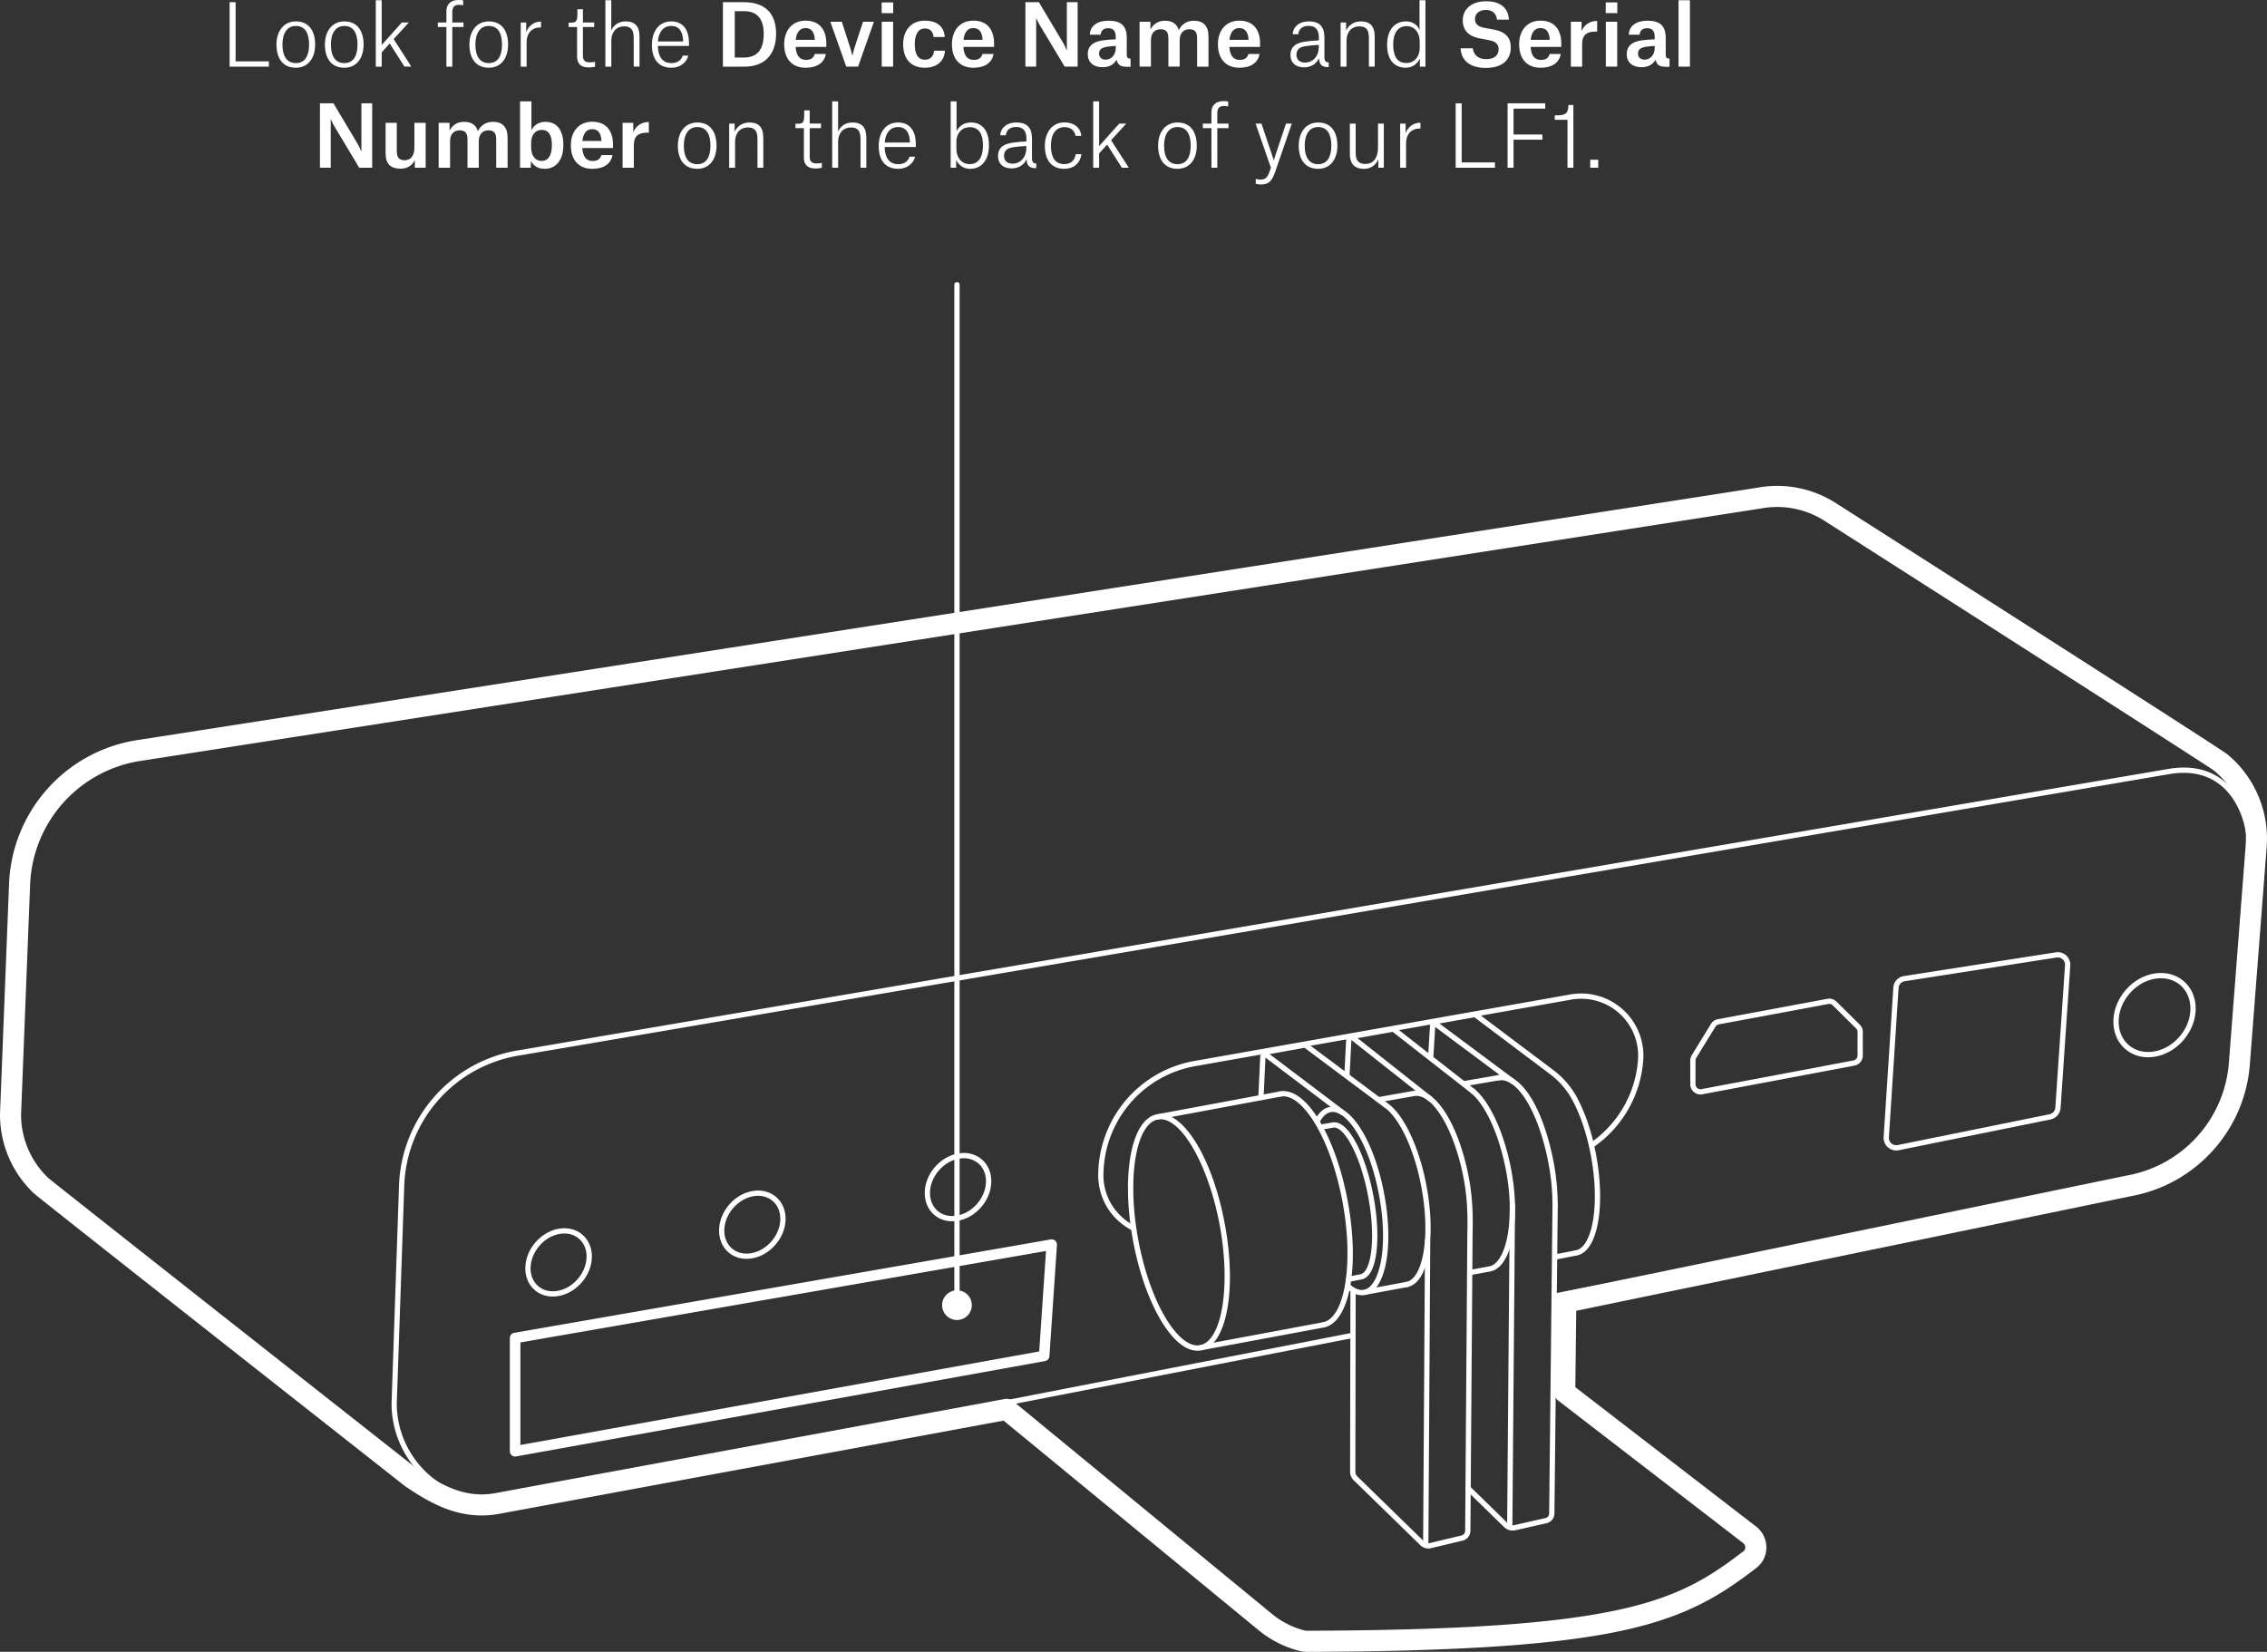 <svg xmlns="http://www.w3.org/2000/svg" viewBox="0 0 4291.52 3127.33"><rect x="0" y="0" width="4291.52" height="3127.33" fill="#333333" stroke="none"/><defs><style>.cls-1{fill:#fff;}</style></defs><g id="Layer_2" data-name="Layer 2"><g id="Layer_7" data-name="Layer 7"><path class="cls-1" d="M931,2847a190,190,0,0,1-189.79-190l14.25-415.66A268.85,268.85,0,0,1,977,1989.25l3126.22-533.2c105.4-18.76,141.67,59.4,152.37,93.87a189.62,189.62,0,0,1,7.52,71l-30.53,395.3a257.34,257.34,0,0,1-209.38,232.39L2944.83,2458.52a5,5,0,0,1-1.9-9.79l1078.42-209.95a247.36,247.36,0,0,0,201.3-223.37l30.53-395.28a179.45,179.45,0,0,0-7.1-67.25c-6.38-20.54-19.4-49.1-45.23-68.54-25.35-19.07-57.61-25.28-95.91-18.47L978.72,1999.07a258.88,258.88,0,0,0-213.34,242.68l-14.25,415.43A180,180,0,0,0,963.92,2834l1593.24-310.18a5,5,0,0,1,1.9,9.79L965.78,2843.8A191,191,0,0,1,931,2847Z"/><path class="cls-1" d="M1046.43,2454.67c-12.52,0-24.49-3.94-34-12.13-11.89-10.19-18.26-25.29-17.93-42.52.32-16.86,7-33.8,19-47.68s27.62-23.13,44.24-26c17-2.95,32.87,1,44.75,11.24s18.26,25.29,17.93,42.51c-.32,16.87-7,33.8-19,47.69h0C1086.33,2445.32,1065.73,2454.67,1046.43,2454.67Zm21.94-119.31a52.78,52.78,0,0,0-9,.79c-14.34,2.49-28,10.54-38.37,22.68s-16.29,26.83-16.56,41.38c-.27,14.2,4.86,26.54,14.45,34.77,20.08,17.22,53.7,11.07,74.94-13.7,10.4-12.13,16.28-26.83,16.56-41.38.26-14.2-4.87-26.55-14.46-34.77A41.67,41.67,0,0,0,1068.37,2335.36Zm29.23,89.17h0Z"/><path class="cls-1" d="M1413.17,2383.26c-12.52,0-24.49-3.94-34-12.13-24.25-20.8-23.79-61.26,1-90.2s64.74-35.58,89-14.77c11.89,10.19,18.26,25.29,17.93,42.52-.32,16.86-7,33.8-19,47.68C1453.07,2373.91,1432.47,2383.26,1413.17,2383.26ZM1435.05,2264c-16.43,0-34.23,8.19-47.33,23.47-21.24,24.77-22.18,58.93-2.1,76.15s53.7,11.07,74.94-13.7h0c10.4-12.13,16.28-26.83,16.55-41.38.27-14.2-4.86-26.55-14.45-34.77A41.81,41.81,0,0,0,1435.05,2264Z"/><path class="cls-1" d="M1802.54,2312.17c-12.52,0-24.5-3.94-34-12.13-11.89-10.19-18.26-25.29-17.93-42.52.32-16.86,7-33.8,19-47.68s27.61-23.13,44.23-26c17-3,32.87,1,44.76,11.24s18.26,25.29,17.93,42.51c-.32,16.87-7,33.8-19,47.69h0C1842.44,2302.82,1821.84,2312.17,1802.54,2312.17Zm21.94-119.31a52.78,52.78,0,0,0-9,.79c-14.34,2.49-28,10.54-38.38,22.68s-16.28,26.82-16.56,41.38c-.26,14.2,4.87,26.54,14.46,34.77,20.08,17.21,53.69,11.07,74.93-13.7,10.41-12.13,16.29-26.83,16.56-41.38.27-14.2-4.86-26.55-14.45-34.77A41.69,41.69,0,0,0,1824.48,2192.86Zm29.23,89.17h0Z"/><path class="cls-1" d="M975.16,2757.58a10,10,0,0,1-10-10V2533.17a10,10,0,0,1,8.26-9.82L1989.2,2346.53a10,10,0,0,1,11.66,10.5L1986.6,2567.7a10,10,0,0,1-8.18,9.14L976.93,2757.42A10.59,10.59,0,0,1,975.16,2757.58Zm10-216v194.13l982.1-177.08,12.88-190.25Z"/><path class="cls-1" d="M2145.93,2330.28a4.93,4.93,0,0,1-2.25-.54c-41.33-20.92-66.12-62.62-64.67-108.83l.07-2.28a220.13,220.13,0,0,1,181.66-209.9l712.06-126a117.73,117.73,0,0,1,137.9,124.85,219.18,219.18,0,0,1-95.21,165,5,5,0,0,1-5.63-8.23,209.26,209.26,0,0,0,90.9-157.54,107.74,107.74,0,0,0-126.23-114.27l-712.06,126A210.16,210.16,0,0,0,2089,2218.94l-.07,2.28a106.94,106.94,0,0,0,59.22,99.63,5,5,0,0,1-2.26,9.43Z"/><path class="cls-1" d="M4066.39,2001.66c-16.2,0-31.13-5.31-42.94-15.44-14.8-12.68-22.86-31.35-22.7-52.57.16-20.9,8.31-41.8,22.94-58.87s34.06-28.31,54.69-31.65c20.94-3.39,40.62,1.73,55.42,14.41s22.85,31.36,22.69,52.58c-.16,20.89-8.3,41.8-22.94,58.87h0c-14.63,17.07-34.06,28.3-54.69,31.65A78.33,78.33,0,0,1,4066.39,2001.66Zm24.42-149.58a68.3,68.3,0,0,0-10.84.89c-18.31,3-35.61,13-48.71,28.3s-20.4,33.91-20.54,52.46c-.14,18.22,6.69,34.18,19.22,44.93s29.33,15,47.33,12.14c18.31-3,35.61-13,48.71-28.3h0c13.11-15.28,20.4-33.91,20.54-52.46.14-18.23-6.69-34.19-19.21-44.93C4117.33,1856.56,4104.65,1852.08,4090.81,1852.08Zm39,113.66h0Z"/><path class="cls-1" d="M3589.55,2178.13a23.87,23.87,0,0,1-23.74-25.41l18.34-282.82a23.71,23.71,0,0,1,20.12-22L3891.62,1803a23.85,23.85,0,0,1,27.49,25.2l-18.33,269.42a23.92,23.92,0,0,1-19.06,21.77l-287.36,58.31A24.52,24.52,0,0,1,3589.55,2178.13Zm305.78-365.5a13.22,13.22,0,0,0-2.17.17l-287.35,44.92h0a13.82,13.82,0,0,0-11.72,12.82l-18.33,282.82a13.88,13.88,0,0,0,16.62,14.52l287.36-58.31a13.92,13.92,0,0,0,11.09-12.68l18.34-269.42a13.9,13.9,0,0,0-13.84-14.84ZM3605,1852.79h0Z"/><path class="cls-1" d="M3219.05,2072.14a19.36,19.36,0,0,1-19.33-19.36v-44.93a19.36,19.36,0,0,1,2.86-10.12l36.36-59.22a19.38,19.38,0,0,1,12.95-8.9l207.42-38.6a19.38,19.38,0,0,1,17.15,5.26l44.16,43.64a19.5,19.5,0,0,1,5.75,13.77v44.77a19.36,19.36,0,0,1-15.77,19l-287.94,54.33h0A19.18,19.18,0,0,1,3219.05,2072.14Zm2.69-5.24h0Zm241.11-166.25a9.1,9.1,0,0,0-1.72.16l-207.41,38.6a9.4,9.4,0,0,0-6.29,4.32l-36.36,59.21a9.46,9.46,0,0,0-1.38,4.91v44.93a9.37,9.37,0,0,0,11.12,9.22l287.94-54.32a9.41,9.41,0,0,0,7.65-9.23v-44.77a9.47,9.47,0,0,0-2.79-6.68l-44.16-43.64A9.39,9.39,0,0,0,3462.85,1900.65Z"/><path class="cls-1" d="M2266.6,2557.2c-22.22,0-46.18-19.63-68.22-56.17-23.47-38.9-42.44-92.78-53.42-151.73-1.45-7.77-2.76-15.64-3.89-23.41-7.93-54.33-7.7-106,.65-145.58,8.73-41.36,25.92-66.45,48.39-70.64,48.69-9,105.09,82,128.44,207.28s3.52,230.55-45.15,239.62A37,37,0,0,1,2266.6,2557.2ZM2197,2119a26.56,26.56,0,0,0-5,.47c-38.71,7.21-56.72,97.25-41,205,1.11,7.64,2.4,15.38,3.83,23,10.77,57.81,29.29,110.51,52.15,148.41,21.69,36,45.26,54.51,64.66,50.89,41.74-7.78,58.77-112.19,37.18-228C2288,2207.59,2237.89,2119,2197,2119Z"/><path class="cls-1" d="M2578.08,2452.24c-9.77,0-19.86-4.6-30.08-13.74a5,5,0,0,1,6.64-7.43c9.79,8.74,19,12.4,27.29,10.84,29-5.4,47.38-78.77,28.63-179.38s-62.38-162.46-91.32-157c-8.42,1.57-15.74,8.41-21.75,20.33a5,5,0,0,1-8.9-4.49c7.48-14.85,17.18-23.47,28.82-25.64,39.11-7.29,84.34,65.18,103,165s2.52,183.72-36.6,191A31,31,0,0,1,2578.08,2452.24Z"/><path class="cls-1" d="M2663.05,2436.85a5,5,0,0,1-.91-9.89c14.92-2.78,26.74-22.9,32.43-55.21,6.06-34.41,4.7-78.5-3.81-124.17-1.14-6.15-2.42-12.32-3.79-18.35-14.39-63.06-40.58-115.24-66.71-132.93a5,5,0,0,1,5.59-8.26c14,9.46,28,27.43,40.45,52s23,54.59,30.38,87c1.41,6.16,2.71,12.47,3.88,18.74,8.73,46.82,10.08,92.17,3.82,127.73-6.54,37.17-20.89,59.65-40.41,63.28A4.86,4.86,0,0,1,2663.05,2436.85Z"/><path class="cls-1" d="M2943.88,2285.71h0a5,5,0,0,1-5-5,423.84,423.84,0,0,0-7.51-78c-1.14-6.12-2.41-12.27-3.79-18.29-19.72-86.53-56.8-143.76-90.09-139.14a5,5,0,0,1-1.37-9.87c39.91-5.51,79.6,52.11,101.18,146.8,1.4,6.14,2.7,12.42,3.87,18.67a434.33,434.33,0,0,1,7.68,79.83A5,5,0,0,1,2943.88,2285.71Z"/><path class="cls-1" d="M2858,2893.13h0a5,5,0,0,1-4.94-5l5-605.91a5,5,0,0,1,5-4.94h0a5,5,0,0,1,4.95,5l-5,605.9A5,5,0,0,1,2858,2893.13Z"/><path class="cls-1" d="M2540.38,2110.54a5,5,0,0,1-3-1L2388.2,1996.75a5,5,0,0,1,2.13-8.89l79.59-14.25a4.9,4.9,0,0,1,3.86.91L2626,2088.18a5,5,0,1,1-6,8L2469.55,1983.8l-66.25,11.87,140.09,105.91a5,5,0,0,1-3,9Z"/><path class="cls-1" d="M2707.27,2085.35a5,5,0,0,1-3.09-1.07L2555,1966.43a5,5,0,0,1,2.21-8.82l79.59-14.25a5,5,0,0,1,3.95,1l150.79,117.8a5,5,0,1,1-6.14,7.85l-149-116.43-66.5,11.91,140.47,111a5,5,0,0,1-3.09,8.9Z"/><path class="cls-1" d="M2983.88,2377.06a5,5,0,0,1-.91-9.89c14.92-2.78,26.74-22.9,32.43-55.21,6.06-34.41,4.71-78.51-3.8-124.17-1.14-6.11-2.41-12.26-3.78-18.26-7.45-32.7-18.36-62.93-31.54-87.42a149.79,149.79,0,0,0-41.81-48.29L2791,1925.92l-66.12,11.84,141.79,105.57a5,5,0,0,1-6,8l-151-112.44a5,5,0,0,1,2.1-8.91l79.59-14.25a5,5,0,0,1,3.87.92l145.23,109.2a159.91,159.91,0,0,1,44.6,51.54c13.6,25.27,24.83,56.37,32.48,89.92,1.39,6.14,2.69,12.41,3.86,18.65,8.72,46.81,10.08,92.17,3.82,127.72-6.55,37.18-20.9,59.65-40.42,63.29A4.86,4.86,0,0,1,2983.88,2377.06Z"/><path class="cls-1" d="M2505.17,2513.29a5,5,0,0,1-.91-9.88c41.74-7.78,58.77-112.19,37.19-228-10.78-57.81-29.3-110.51-52.16-148.41-21.69-36-45.26-54.5-64.66-50.89a5,5,0,0,1-1.83-9.8c24.07-4.49,50.71,15.24,75,55.54,23.46,38.9,42.43,92.78,53.42,151.73,23.35,125.3,3.51,230.55-45.16,239.63A5.82,5.82,0,0,1,2505.17,2513.29Z"/><path class="cls-1" d="M2272.48,2556.66a5,5,0,0,1-.91-9.89l232.69-43.36a5,5,0,1,1,1.83,9.8l-232.69,43.36A4.86,4.86,0,0,1,2272.48,2556.66Z"/><path class="cls-1" d="M2191,2119.56a5,5,0,0,1-.91-9.89l232.69-43.36a5,5,0,1,1,1.83,9.8l-232.69,43.37A5.82,5.82,0,0,1,2191,2119.56Z"/><path class="cls-1" d="M2387,2082.7h-.25a5,5,0,0,1-4.74-5.22l3.72-77.9a5,5,0,0,1,10,.48L2392,2078A5,5,0,0,1,2387,2082.7Z"/><path class="cls-1" d="M2549.81,2041.37h-.26a5,5,0,0,1-4.72-5.23l3.72-71.78a5,5,0,0,1,5.23-4.72,5,5,0,0,1,4.72,5.24l-3.71,71.77A5,5,0,0,1,2549.81,2041.37Z"/><path class="cls-1" d="M2708.41,2006.34h-.31a5,5,0,0,1-4.67-5.28l3.72-60.22a5,5,0,1,1,9.95.61l-3.72,60.22A5,5,0,0,1,2708.41,2006.34Z"/><path class="cls-1" d="M2699,2927.63h0a5,5,0,0,1-5-5l3.6-573.64a5,5,0,0,1,5-4.95h0a5,5,0,0,1,4.95,5L2704,2922.68A5,5,0,0,1,2699,2927.63Z"/><path class="cls-1" d="M2772.13,2056.54a5,5,0,0,1-.85-9.9l75.48-13a5,5,0,1,1,1.7,9.82l-75.48,13A4.88,4.88,0,0,1,2772.13,2056.54Z"/><path class="cls-1" d="M2703.84,2931.69a21.48,21.48,0,0,1-15-6.15l-126.41-123.22a22.17,22.17,0,0,1-6.66-15.83l.61-339.26a5,5,0,0,1,5-5h0a5,5,0,0,1,5,5l-.61,339.26a12.17,12.17,0,0,0,3.65,8.68l126.41,123.21a11.56,11.56,0,0,0,10.84,3l59.84-14.29a9.22,9.22,0,0,0,7.09-8.92l4.14-565.13c.65-26.57.48-61.91-6.7-100.42-1.14-6.14-2.42-12.3-3.79-18.33-19.37-84.91-58.06-144.72-90-139.12l-67,11.82a5,5,0,0,1-1.73-9.82l67-11.82c38.48-6.77,80.2,53.59,101.45,146.73,1.4,6.15,2.7,12.45,3.87,18.72,7.35,39.42,7.53,75.43,6.87,102.4l-4.14,565.05a19.17,19.17,0,0,1-14.75,18.54l-59.84,14.29A21.88,21.88,0,0,1,2703.84,2931.69Z"/><path class="cls-1" d="M2863.52,2897.74a23.2,23.2,0,0,1-16.21-6.61l-71.61-69.81a5,5,0,1,1,7-7.14l71.61,69.81a13.25,13.25,0,0,0,12.22,3.45l59.25-13.4a9,9,0,0,0,6.83-8.63l6.33-584.74a5,5,0,1,1,10,.11l-6.33,584.74a18.92,18.92,0,0,1-14.54,18.23l-59.31,13.41A23.35,23.35,0,0,1,2863.52,2897.74Z"/><path class="cls-1" d="M2584,2451.51a5,5,0,0,1-.9-9.89l79.09-14.66a5,5,0,1,1,1.81,9.8l-79.09,14.66A4.76,4.76,0,0,1,2584,2451.51Z"/><path class="cls-1" d="M2782.09,2414.42a5,5,0,0,1-.9-9.89l38-7c15.18-2.83,27.62-23.08,34.14-55.55,7-35,6.28-79.17-2.12-124.27-1.14-6.12-2.42-12.28-3.79-18.3-12.71-55.75-34.29-102.68-57.73-125.54-1.45-1.42-2.92-2.74-4.36-4a5,5,0,1,1,6.38-7.66c1.64,1.37,3.3,2.87,4.94,4.47,24.76,24.15,47.37,72.92,60.49,130.46,1.4,6.16,2.7,12.45,3.87,18.7,8.63,46.32,9.38,91.8,2.1,128-7.47,37.21-22.42,59.72-42.1,63.39l-38,7A4.78,4.78,0,0,1,2782.09,2414.42Z"/><path class="cls-1" d="M2943.84,2384.89a5,5,0,0,1-1-9.87l37.6-7.41a5,5,0,0,1,1.93,9.78l-37.61,7.41A5.31,5.31,0,0,1,2943.84,2384.89Z"/><path class="cls-1" d="M2552.92,2427a5,5,0,0,1-1-9.88l23.65-4.64c9.56-1.77,17.1-18.13,20.22-43.76,3.44-28.24,1.45-64.66-5.61-102.55-14.75-79.15-45-131.41-64.43-131.41l-.56,0-25.21,4.35a5,5,0,0,1-1.7-9.82l25.71-4.44a4.81,4.81,0,0,1,1.13-.07h.63c31.33,0,61.53,71.4,74.23,139.55,7.24,38.87,9.27,76.37,5.71,105.59-3.85,31.52-13.61,49.62-28.24,52.35l-23.61,4.63A5.39,5.39,0,0,1,2552.92,2427Z"/><path class="cls-1" d="M2472,3127.33c-4.55,0-10-1-18.27-3.4a199.4,199.4,0,0,1-71.7-38l-482.23-396.36L945.44,2866a184.84,184.84,0,0,1-33.67,3.14c-57.81,0-104.56-28-144.69-55.26-.38-.26-.76-.53-1.12-.82-162.47-127.85-693.23-545.6-701.61-553.56A204.88,204.88,0,0,1,0,2109.52c0-.26,0-.52,0-.79l17.24-437.68a286.57,286.57,0,0,1,236.22-268.82l.41-.07,3074.17-479a206.21,206.21,0,0,1,144.09,27.26c2.09,1.28,4.25,2.66,6.4,4.1,170.39,108.78,726.12,463.75,737.89,473.48h0a207.2,207.2,0,0,1,74.44,175.79L4259,2016.07c-9.79,123.6-101.7,225.67-223.54,248.31L2983.85,2481.64l-1.69,144.7L3324.22,2890a50.09,50.09,0,0,1,19.56,38.48,48.48,48.48,0,0,1-16.8,38.27q-1.16,1-2.4,2c-63.37,48.37-126.07,90.64-252,118.09-124.74,27.2-309.93,39.72-600.46,40.57Zm-566.71-479a19.9,19.9,0,0,1,12.66,4.53l489.39,402.25a160,160,0,0,0,57.44,30.49,61.1,61.1,0,0,0,7.59,1.84c287.36-.86,469.87-13.09,591.68-39.65,118.12-25.76,174.66-63.79,236.3-110.84.19-.14.38-.3.56-.45a8.62,8.62,0,0,0,3-7,10.39,10.39,0,0,0-4-8l-350-269.7a20,20,0,0,1-7.76-16l2-170.69a19.93,19.93,0,0,1,15.91-19.29L4027.63,2225.3l.41-.08A235.07,235.07,0,0,0,4219.29,2013l31.83-412.27c4.35-54.89-17.44-106.5-59.79-141.7-21-15.11-536.74-344.77-734.41-471l-.35-.22c-1.78-1.19-3.56-2.34-5.29-3.4a166.51,166.51,0,0,0-116.43-21.94l-.43.07-3074.17,479A246.74,246.74,0,0,0,57.09,1672.78L39.88,2109.89a165.31,165.31,0,0,0,51.66,120.4c16.69,14.16,463.3,365.87,698.52,551,52.17,35.38,95.21,55.3,148.13,45.5l963.52-178.07A19.27,19.27,0,0,1,1905.33,2648.35ZM91.77,2230.51l0,0ZM4191,1458.73Z"/><path class="cls-1" d="M1811.58,2477.38a5,5,0,0,1-5-5V539.14a5,5,0,0,1,10,0V2472.4A5,5,0,0,1,1811.58,2477.38Z"/><path class="cls-1" d="M1783.47,2471a28.11,28.11,0,1,0,28.11-28.11A28.12,28.12,0,0,0,1783.47,2471Z"/><path class="cls-1" d="M434.69,4.15H446v112h63v10.06H434.69Z"/><path class="cls-1" d="M523.37,84.37c0-25.2,13.56-43.86,36.68-43.86,25.21,0,36.53,18.66,36.53,43.86,0,25.69-13.24,43.87-36.53,43.87C535,128.24,523.37,109.9,523.37,84.37Zm11.32,0c0,21.54,8,35.09,25.52,35.09,16.91,0,24.89-13.55,24.89-35.09s-7.66-35.24-25.05-35.24C543.63,49.13,534.69,62.84,534.69,84.37Z"/><path class="cls-1" d="M615.08,84.37c0-25.2,13.55-43.86,36.68-43.86,25.2,0,36.53,18.66,36.53,43.86,0,25.69-13.24,43.87-36.53,43.87C626.72,128.24,615.08,109.9,615.08,84.37Zm11.32,0c0,21.54,8,35.09,25.52,35.09,16.91,0,24.88-13.55,24.88-35.09s-7.65-35.24-25-35.24C635.33,49.13,626.4,62.84,626.4,84.37Z"/><path class="cls-1" d="M722.58,126.17H711.41V.48h11.17V85.17L760.7,42.58h13.24L745.23,74l33.49,52.16H765.64L737.73,82.3,722.58,99.05Z"/><path class="cls-1" d="M856.24,126.17H845.07v-75H828.8V42.58h16.27v-21C845.07,7.18,854.16,0,868.36,0a40.25,40.25,0,0,1,8.45.79v9.26a33,33,0,0,0-8-.8c-8.61,0-12.6,4-12.6,14.2V42.58h21.21V51.2H856.24Z"/><path class="cls-1" d="M888.62,84.37c0-25.2,13.55-43.86,36.68-43.86,25.2,0,36.53,18.66,36.53,43.86,0,25.69-13.24,43.87-36.53,43.87C900.26,128.24,888.62,109.9,888.62,84.37Zm11.32,0c0,21.54,8,35.09,25.52,35.09,16.91,0,24.88-13.55,24.88-35.09s-7.65-35.24-25-35.24C908.87,49.13,899.94,62.84,899.94,84.37Z"/><path class="cls-1" d="M985.75,42.58h10.37V60h.32c3.51-9.73,13.71-19,26.31-19h1.44V52H1022c-13.08,0-25.05,8.61-25.05,28.39v45.78H985.75Z"/><path class="cls-1" d="M1103.46,17.54v25h21.37V51.2h-21.37v54.07c0,8.93,3.83,12.76,13.4,12.76a55.86,55.86,0,0,0,9.57-1v9.25a52.26,52.26,0,0,1-12.28,1.28c-16.12,0-21.7-8.61-21.7-21V51.2h-16V42.9h3.67c10.69,0,12.92-2.39,12.92-17.7V17.54Z"/><path class="cls-1" d="M1199.64,73.21c0-6.86-.64-13.24-3.67-17.39-2.87-4-7.5-5.9-14-5.9-17.22,0-24.72,12.76-24.72,27v49.29H1146V.48h11.17V57.26h.32c3.83-9.25,13.08-16.75,27-16.75,18,0,26.16,9.73,26.16,28.87v56.79h-11Z"/><path class="cls-1" d="M1271.25,128.24c-25.52,0-37.16-17.07-37.16-43.23,0-25.36,12.92-44.5,36.68-44.5,24.72,0,33.5,19.78,33.5,39.56v6.86h-59c.64,20.25,8.61,32.53,26.16,32.53,14.67,0,19.62-9.56,21-14.19H1303C1300,118,1287.68,128.24,1271.25,128.24Zm21.85-50.56c-.16-13.08-4.62-28.55-22.33-28.55-15.63,0-23.92,12.12-25.36,29.34h47.69Z"/><path class="cls-1" d="M1368.54,4.15h40.36c34.93,0,60.29,17.22,60.29,59.49s-24.41,62.53-59.34,62.53h-41.31Zm39.4,104.79c22.81,0,37.8-11.64,37.8-44.82,0-31.42-15.15-42.91-36.84-42.91h-18v87.73Z"/><path class="cls-1" d="M1525.17,128.24c-26.8,0-40.68-17.86-40.68-44.5,0-25.84,14.84-44.66,40.52-44.66,27.91,0,39.23,19.14,39.23,42.9v6.86h-58c1,16.11,7.17,24.56,19.77,24.56,11.49,0,14.84-6.06,16.27-11.16h21.06C1560.58,118.51,1547,128.24,1525.17,128.24Zm17.22-53.76c-.79-12.75-5.74-21.37-17.54-21.37-11,0-17.07,8.46-18.5,22.33h36Z"/><path class="cls-1" d="M1571.9,41.15h21.69l15.15,47.05a173.19,173.19,0,0,1,4.63,17.07h.32s1.91-8.45,4.62-17.07l15.48-47.05h20.57l-30,85H1602Z"/><path class="cls-1" d="M1669,4.63h21.85V24.88H1669Zm.16,36.52h21.54v85h-21.54Z"/><path class="cls-1" d="M1767.28,70c-.79-8.93-5.74-16.11-16.27-16.11-13.87,0-19.3,13.24-19.3,29.51,0,15.31,3.83,29.67,19.14,29.67,12.76,0,16.91-9.58,17.23-17.07h20.74c-1.28,21.37-17.07,32.22-38.13,32.22-26.31,0-41-16.91-41-44.5,0-27,15.63-44.66,41.31-44.66,20.74,0,36.37,9.89,37.33,30.94Z"/><path class="cls-1" d="M1842.72,128.24c-26.79,0-40.67-17.86-40.67-44.5,0-25.84,14.83-44.66,40.51-44.66,27.92,0,39.24,19.14,39.24,42.9v6.86h-58.06c1,16.11,7.18,24.56,19.78,24.56,11.48,0,14.83-6.06,16.27-11.16h21C1878.13,118.51,1864.57,128.24,1842.72,128.24ZM1860,74.48c-.8-12.75-5.74-21.37-17.55-21.37-11,0-17.06,8.46-18.5,22.33h36Z"/><path class="cls-1" d="M1941.13,4.15h25.52L2011.31,79a97.08,97.08,0,0,1,7.81,16h.48V4.15H2040v122h-24.56l-45.3-75.61a108.42,108.42,0,0,1-8.3-16.11h-.31v91.72h-20.42Z"/><path class="cls-1" d="M2063,65.71c.64-16.26,13.56-26.47,35.09-26.47,25.2,0,34.93,10.37,34.93,33v31.26c0,5.43,1.6,7.5,7.18,7.5v15.47h-6.06c-12.6,0-18-3.19-20.26-12.92h-.48c-4.94,8.78-13.87,13.72-26.15,13.72-17.39,0-28.08-9.25-28.08-24.88,0-9.73,4.15-16.91,12.76-21.37,8.94-4.63,21.86-5.75,40.2-6.55v-4.3c0-11.49-4.47-16.75-14.2-16.75-9.89,0-14,5.58-14.35,12.28Zm49.29,23.61V86.93c-15,.79-23,2.07-27.44,5.26-3,2.08-4.3,5.26-4.3,9.25,0,7,4.62,11.49,12.44,11.49C2102.38,112.93,2112.27,105.91,2112.27,89.32Z"/><path class="cls-1" d="M2157.25,41.15h20.57v14.2h.32c4.31-8.46,13.24-16.11,27.12-16.11,14.67,0,23,6.53,26.15,17.7h.32c3.35-8.29,12.92-17.7,27.92-17.7,18.5,0,28.07,9.73,28.07,30.3v56.63h-21.54V75.44c0-6.06-.16-11.48-2.71-15.15-2.55-3.51-6.54-4.94-11.64-4.94-12.28,0-18.66,8.13-18.66,21.05v49.77H2211.8V75.44c0-6.06-.32-11.48-2.72-15s-6.54-5.1-11.64-5.1c-12.44,0-18.66,8.13-18.66,20.89v49.93h-21.53Z"/><path class="cls-1" d="M2346.25,128.24c-26.8,0-40.67-17.86-40.67-44.5,0-25.84,14.83-44.66,40.51-44.66,27.91,0,39.24,19.14,39.24,42.9v6.86h-58.06c1,16.11,7.18,24.56,19.78,24.56,11.48,0,14.83-6.06,16.27-11.16h21C2381.66,118.51,2368.1,128.24,2346.25,128.24Zm17.23-53.76c-.8-12.75-5.75-21.37-17.55-21.37-11,0-17.07,8.46-18.5,22.33h36.05Z"/><path class="cls-1" d="M2447.21,64.76c.16-13.08,11.48-24.25,30.31-24.25,23.12,0,29.66,12.76,29.66,30.79v36.36c0,7.66,2.24,10.37,8.14,10.53V127h-1.44c-12,0-16.27-5.26-16.9-16.43h-.32c-5.11,10.85-15.32,16.91-28.08,16.91-15.63,0-25.68-8.61-25.68-23.45,0-9.56,4.15-16.43,11.49-20.41,8.29-4.63,22-6.06,42.27-7.18V71.14c0-13.08-4.63-22.17-19.46-22.17-12.76,0-18.82,7.17-19.46,15.79Zm49.29,23.76V85c-20.74,1.28-31.27,2.55-36.53,6.38-3.83,2.72-5.74,6.86-5.74,12.12,0,9.89,6.54,15,16.59,15C2482.78,118.51,2496.5,109.1,2496.5,88.52Z"/><path class="cls-1" d="M2591.4,73.37c0-7-.64-13.4-3.67-17.55-2.87-4-7.5-5.9-14-5.9-17.07,0-24.72,12.6-24.72,27v49.29H2537.8V42.58h10.37V57.42h.32c4.47-9.41,13.88-16.91,27.75-16.91,18,0,26.16,9.73,26.16,28.87v56.79h-11Z"/><path class="cls-1" d="M2698.42,126.17h-10.53V111.65h-.48c-4.3,8.61-12.92,16.59-26.47,16.59-16.75,0-35.09-10.05-35.09-43.39,0-28.55,14.35-44.34,35.88-44.34,12.44,0,21.38,6.54,25.2,15.79h.32V.48h11.17Zm-10.85-48c0-15.64-9.25-28.71-24.56-28.71-17.55,0-25.68,14.51-25.68,34.77,0,20.73,7,35.08,24.72,35.08,16.91,0,25.52-13.87,25.52-28.07Z"/><path class="cls-1" d="M2833.83,37.16c-1-9.57-6.86-18.34-20.89-18.34-13.08,0-20.74,7.34-20.74,16.91,0,9.25,5,14.51,17.55,16.91L2827.93,56c22.33,4.15,32.06,15.63,32.06,33.5,0,24.72-16.91,39.08-47.37,39.08-29.51,0-46.42-13.56-47.69-37.17h23.12c1.44,11.49,9.42,20.58,25,20.58,17.22,0,23.92-8.46,23.92-18.82,0-9.25-4.94-14.68-18.5-17.23l-17.87-3.35c-20.57-3.83-31.58-15.79-31.58-34,0-20.9,16.27-36.21,44-36.21,29.35,0,42.42,14.36,43.38,34.77Z"/><path class="cls-1" d="M2916.45,128.24c-26.8,0-40.67-17.86-40.67-44.5,0-25.84,14.83-44.66,40.51-44.66,27.91,0,39.24,19.14,39.24,42.9v6.86h-58.06c1,16.11,7.18,24.56,19.77,24.56,11.49,0,14.84-6.06,16.28-11.16h21.05C2951.86,118.51,2938.3,128.24,2916.45,128.24Zm17.22-53.76c-.79-12.75-5.74-21.37-17.54-21.37-11,0-17.07,8.46-18.5,22.33h36Z"/><path class="cls-1" d="M2973.71,41.15H2994V58.37h.32c4.47-11.48,15.95-18.66,27.76-18.66h1.43v20.1h-4c-15.16,0-24.41,6.38-24.41,22.81v43.55h-21.37Z"/><path class="cls-1" d="M3039.74,4.63h21.85V24.88h-21.85Zm.16,36.52h21.53v85H3039.9Z"/><path class="cls-1" d="M3083.28,65.71c.64-16.26,13.56-26.47,35.09-26.47,25.2,0,34.93,10.37,34.93,33v31.26c0,5.43,1.6,7.5,7.18,7.5v15.47h-6.06c-12.6,0-18-3.19-20.26-12.92h-.48c-4.94,8.78-13.87,13.72-26.16,13.72-17.38,0-28.07-9.25-28.07-24.88,0-9.73,4.15-16.91,12.76-21.37,8.93-4.63,21.85-5.75,40.2-6.55v-4.3c0-11.49-4.47-16.75-14.2-16.75-9.89,0-14,5.58-14.36,12.28Zm49.28,23.61V86.93c-15,.79-23,2.07-27.43,5.26-3,2.08-4.3,5.26-4.3,9.25,0,7,4.62,11.49,12.44,11.49C3122.68,112.93,3132.56,105.91,3132.56,89.32Z"/><path class="cls-1" d="M3177.54.48h21.53V126.17h-21.53Z"/><path class="cls-1" d="M605.67,195.54h25.52l44.66,74.81a97.08,97.08,0,0,1,7.81,15.95h.48V195.54h20.42v122H680L634.7,242a108.42,108.42,0,0,1-8.3-16.11h-.32v91.71H605.67Z"/><path class="cls-1" d="M751.13,283.11c0,6.06.32,11.64,2.87,15.15,2.39,3.51,6.38,5.11,11.48,5.11,12.76,0,19-8.62,19-24.41V232.55h21.38v85H785.26v-14h-.32c-4.14,8.62-12.92,15.79-26.63,15.79-19,0-28.4-9.24-28.4-29.18V232.55h21.22Z"/><path class="cls-1" d="M830.4,232.55H851v14.19h.32c4.31-8.45,13.24-16.11,27.12-16.11,14.67,0,23,6.54,26.16,17.71h.32c3.34-8.3,12.91-17.71,27.91-17.71,18.5,0,28.07,9.73,28.07,30.31v56.62H939.34V266.84c0-6.06-.16-11.48-2.71-15.15-2.56-3.51-6.54-4.95-11.65-4.95-12.28,0-18.66,8.14-18.66,21.06v49.76H885V266.84c0-6.06-.32-11.48-2.71-15-2.56-3.51-6.54-5.11-11.65-5.11-12.44,0-18.66,8.14-18.66,20.9v49.92H830.4Z"/><path class="cls-1" d="M984.47,191.88H1006v53.9h.32c4.31-8.29,13.4-15.15,26-15.15,19.14,0,34.14,12.13,34.14,43.87,0,29.66-14.68,45.13-35.57,45.13-12.92,0-21.22-6.37-25.68-14.35h-.32v12.28H984.47Zm60.29,82.77c0-18-5.42-28.71-19.46-28.71-12,0-19.77,9.9-19.77,24.09v9.09c0,14.52,6.69,25.52,19.93,25.52C1037.9,304.64,1044.76,294.27,1044.76,274.65Z"/><path class="cls-1" d="M1121.32,319.63c-26.8,0-40.67-17.86-40.67-44.5,0-25.84,14.83-44.66,40.51-44.66,27.91,0,39.23,19.14,39.23,42.91v6.86h-58.05c1,16.11,7.17,24.56,19.78,24.56,11.48,0,14.83-6.06,16.26-11.16h21.06C1156.73,309.91,1143.17,319.63,1121.32,319.63Zm17.22-53.75c-.79-12.76-5.74-21.37-17.54-21.37-11,0-17.07,8.46-18.5,22.33h36Z"/><path class="cls-1" d="M1178.58,232.55h20.25v17.22h.32c4.47-11.48,15.95-18.66,27.76-18.66h1.43v20.1h-4c-15.15,0-24.4,6.38-24.4,22.81v43.54h-21.37Z"/><path class="cls-1" d="M1283.21,275.77c0-25.2,13.55-43.86,36.68-43.86,25.2,0,36.53,18.66,36.53,43.86,0,25.68-13.24,43.86-36.53,43.86C1294.85,319.63,1283.21,301.29,1283.21,275.77Zm11.32,0c0,21.54,8,35.09,25.52,35.09,16.91,0,24.88-13.55,24.88-35.09s-7.65-35.25-25-35.25C1303.46,240.52,1294.53,254.24,1294.53,275.77Z"/><path class="cls-1" d="M1433.93,264.77c0-7-.64-13.4-3.67-17.55-2.87-4-7.49-5.9-14-5.9-17.07,0-24.73,12.6-24.73,27v49.28h-11.16V234h10.37v14.84h.32c4.46-9.41,13.87-16.91,27.75-16.91,18,0,26.16,9.73,26.16,28.87v56.78h-11Z"/><path class="cls-1" d="M1532.82,208.94v25h21.37v8.62h-21.37v54.07c0,8.93,3.83,12.76,13.4,12.76a55.86,55.86,0,0,0,9.57-1v9.25a52.26,52.26,0,0,1-12.28,1.28c-16.11,0-21.7-8.61-21.7-21.06V242.6h-16v-8.3h3.67c10.69,0,12.92-2.39,12.92-17.7v-7.66Z"/><path class="cls-1" d="M1629,264.61c0-6.86-.64-13.24-3.67-17.39-2.87-4-7.5-5.9-14-5.9-17.22,0-24.72,12.76-24.72,27v49.28H1575.4V191.88h11.17v56.78h.32c3.83-9.25,13.08-16.75,26.95-16.75,18,0,26.16,9.73,26.16,28.87v56.78h-11Z"/><path class="cls-1" d="M1700.61,319.63c-25.52,0-37.16-17.06-37.16-43.22,0-25.36,12.92-44.5,36.68-44.5,24.72,0,33.5,19.78,33.5,39.56v6.85h-59c.64,20.26,8.61,32.54,26.16,32.54,14.67,0,19.62-9.57,21-14.19h10.53C1729.32,309.43,1717,319.63,1700.61,319.63Zm21.85-50.56c-.16-13.08-4.62-28.55-22.33-28.55-15.63,0-23.92,12.13-25.36,29.35h47.69Z"/><path class="cls-1" d="M1799.66,191.88h11.16v56.46h.16c5-10.21,14.52-16.43,27.44-16.43,17.38,0,33.65,11.16,33.65,43.38,0,30.31-16.11,44.34-35.25,44.34a28.59,28.59,0,0,1-26.48-16.42H1810v14.35h-10.37Zm61.09,83.41c0-19-6.06-34.45-24.57-34.45-17.06,0-25.68,13.56-25.68,27.6v13.08c0,14.67,8,29.18,25.36,29.18C1852.45,310.7,1860.75,297.31,1860.75,275.29Z"/><path class="cls-1" d="M1893.6,256.15c.16-13.08,11.48-24.24,30.31-24.24,23.12,0,29.66,12.76,29.66,30.78v36.37c0,7.65,2.24,10.37,8.14,10.53v8.77h-1.44c-12,0-16.27-5.26-16.9-16.43h-.32c-5.11,10.85-15.32,16.91-28.08,16.91-15.63,0-25.68-8.61-25.68-23.45,0-9.57,4.15-16.43,11.49-20.42,8.29-4.62,22-6.06,42.27-7.17v-5.27c0-13.08-4.63-22.17-19.46-22.17-12.76,0-18.82,7.18-19.46,15.79Zm49.29,23.77v-3.51c-20.74,1.28-31.27,2.55-36.53,6.38-3.83,2.71-5.74,6.86-5.74,12.12,0,9.89,6.54,15,16.59,15C1929.17,309.91,1942.89,300.5,1942.89,279.92Z"/><path class="cls-1" d="M2036,257.27c-1-8.45-7.82-16.59-20.89-16.59-16.11,0-25.68,13.08-25.68,34.93,0,21.54,7.33,35.09,25.2,35.09,15.63,0,20.41-10.36,21.85-18.82h10.69c-2.56,18.35-15.48,27.75-32.7,27.75-24.25,0-36.53-17.06-36.53-43.22,0-25.52,13.56-44.66,37-44.66,15.15,0,30,7,32.06,25.52Z"/><path class="cls-1" d="M2080.69,317.56h-11.17V191.88h11.17v84.69L2118.81,234h13.24l-28.71,31.43,33.49,52.15h-13.08l-27.91-43.86-15.15,16.74Z"/><path class="cls-1" d="M2192.34,275.77c0-25.2,13.55-43.86,36.68-43.86,25.2,0,36.53,18.66,36.53,43.86,0,25.68-13.24,43.86-36.53,43.86C2204,319.63,2192.34,301.29,2192.34,275.77Zm11.32,0c0,21.54,8,35.09,25.52,35.09,16.91,0,24.88-13.55,24.88-35.09s-7.65-35.25-25-35.25C2212.59,240.52,2203.66,254.24,2203.66,275.77Z"/><path class="cls-1" d="M2304.46,317.56H2293.3v-75H2277V234h16.27v-21c0-14.36,9.09-21.53,23.28-21.53a40.28,40.28,0,0,1,8.46.79v9.25a33.22,33.22,0,0,0-8-.79c-8.61,0-12.6,4-12.6,14.19V234h21.22v8.62h-21.22Z"/><path class="cls-1" d="M2376.87,234H2388l19.3,57.26c2.23,6.7,3.83,12.13,3.83,12.13h.31s1.76-5.74,3.83-12.13L2434.45,234h11l-31.1,90.28c-6.38,18.5-12.45,25-27.76,25a33.63,33.63,0,0,1-9.41-1.43v-9.25a33,33,0,0,0,8.93,1.43c10.05,0,13.56-5.1,17.23-15.31l2.55-7Z"/><path class="cls-1" d="M2458.53,275.77c0-25.2,13.56-43.86,36.69-43.86,25.2,0,36.53,18.66,36.53,43.86,0,25.68-13.24,43.86-36.53,43.86C2470.18,319.63,2458.53,301.29,2458.53,275.77Zm11.33,0c0,21.54,8,35.09,25.52,35.09,16.91,0,24.88-13.55,24.88-35.09s-7.65-35.25-25-35.25C2478.79,240.52,2469.86,254.24,2469.86,275.77Z"/><path class="cls-1" d="M2566.35,287.42c0,6.69.64,13.08,3.67,17.06,2.87,3.83,7.66,5.91,14.52,5.91,16.11,0,24.08-12.45,24.08-31.27V234h11v83.58h-10.37V302.09h-.32a28.34,28.34,0,0,1-26.8,17.54c-17.86,0-26.79-9.4-26.79-28.55V234h11Z"/><path class="cls-1" d="M2650.57,234h10.36v17.39h.32c3.51-9.73,13.72-19,26.32-19H2689v11h-2.24c-13.08,0-25,8.62-25,28.39v45.78h-11.16Z"/><path class="cls-1" d="M2755.67,195.54H2767v112h63v10.05h-74.33Z"/><path class="cls-1" d="M2865.25,317.56h-11.33v-122h71.3v10.05h-60v49h54.55v9.89h-54.55Z"/><path class="cls-1" d="M2967.33,226.81h-24.09v-8.46H2948c8.13,0,13.24-1.12,16.59-4.15s4.14-7.65,4.46-15.47h9.41V317.56h-11.16Z"/><path class="cls-1" d="M3010.39,302.41h15.15v15.15h-15.15Z"/></g></g></svg>